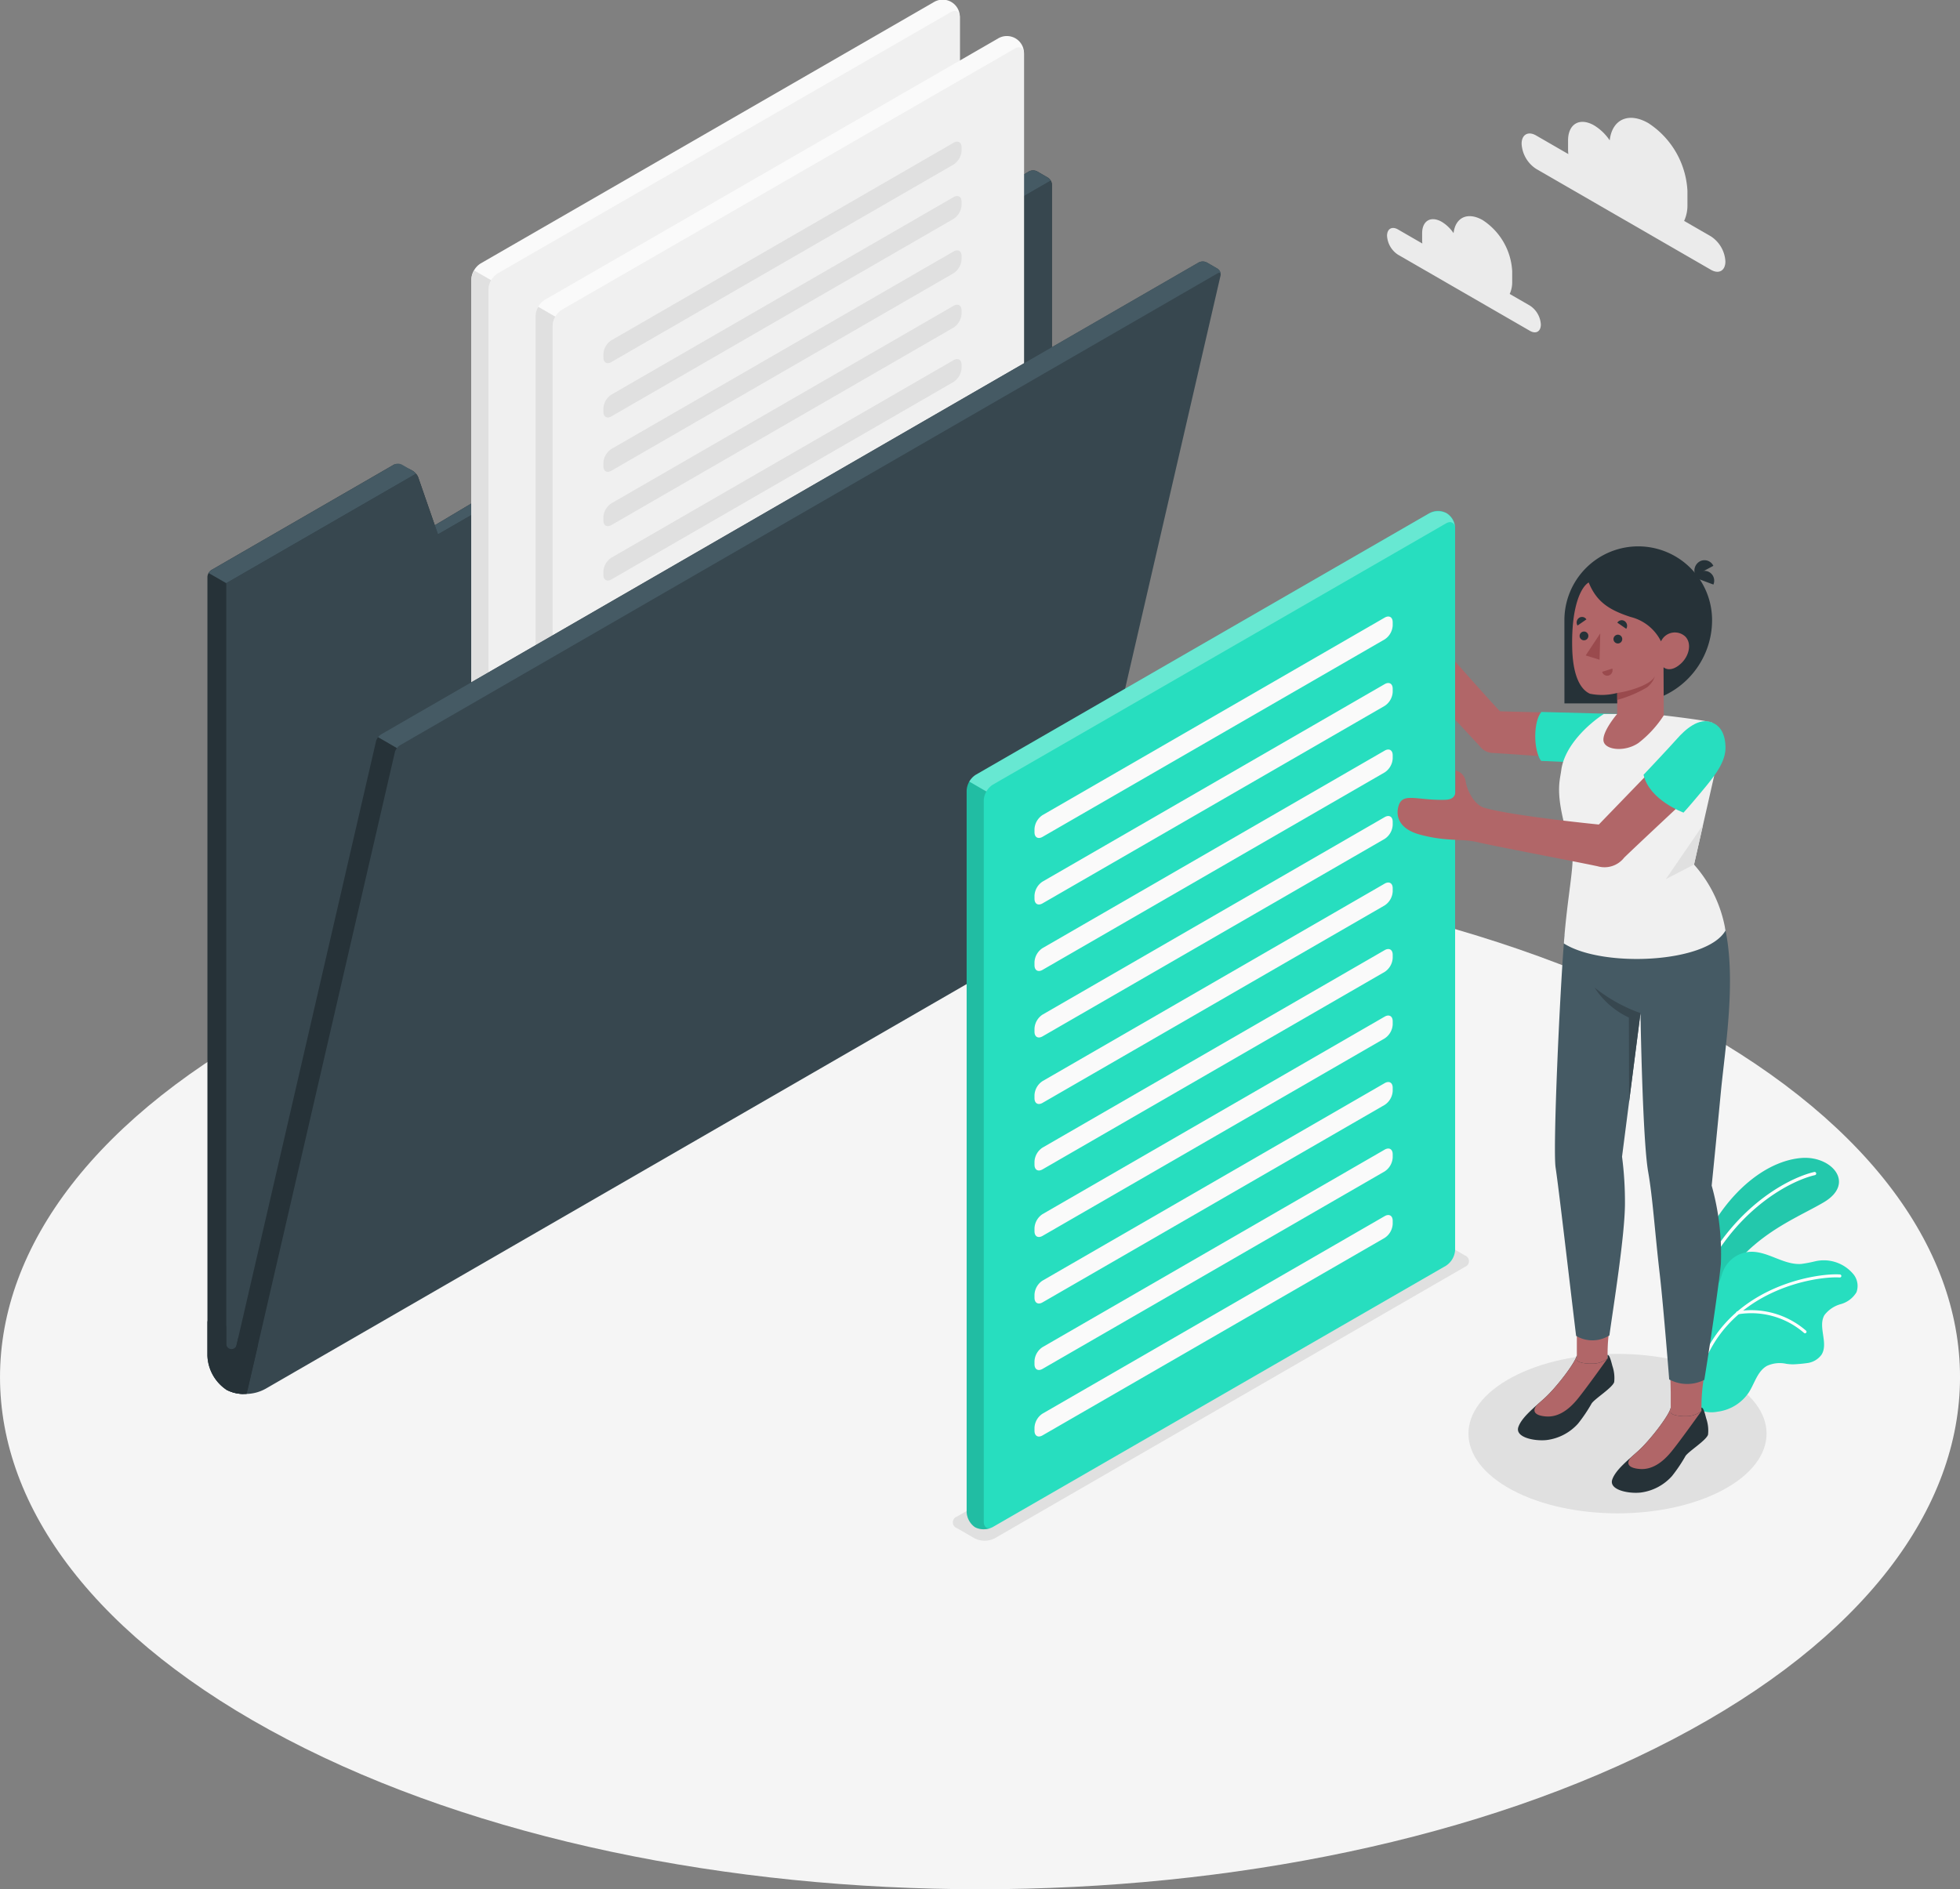 <svg xmlns="http://www.w3.org/2000/svg" width="219.901" height="212.012" viewBox="0 0 219.901 212.012">
  <rect x="0" y="0" width="219.901" height="212.012" fill="#808080" stroke="none"/>
  <g id="Grupo_57831" data-name="Grupo 57831" transform="translate(-39.693 -57.585)">
    <g id="Floor" transform="translate(39.693 154.662)">
      <path id="Floor-2" data-name="Floor" d="M71.9,342.1c42.938,22.442,112.555,22.442,155.493,0s42.939-58.829,0-81.271-112.555-22.442-155.494,0S28.958,319.657,71.9,342.1Z" transform="translate(-39.693 -243.997)" fill="#f5f5f5"/>
    </g>
    <g id="Shadows" transform="translate(146.593 197.052)">
      <path id="Shadow" d="M245.433,357.419l1.976,1.141a2.493,2.493,0,0,0,2.255,0l52.745-30.452a.687.687,0,0,0,0-1.3l-1.976-1.141a2.493,2.493,0,0,0-2.255,0l-52.746,30.452A.687.687,0,0,0,245.433,357.419Z" transform="translate(-244.966 -325.396)" fill="#e0e0e0"/>
      <path id="Shadow-2" data-name="Shadow" d="M384.605,364.612c-6.531,3.494-17.12,3.494-23.651,0s-6.531-9.158,0-12.652,17.12-3.493,23.651,0S391.136,361.119,384.605,364.612Z" transform="translate(-298.204 -336.871)" fill="#e0e0e0"/>
    </g>
    <g id="Plants" transform="translate(228.952 187.517)">
      <g id="Plants-2" data-name="Plants" transform="translate(0)">
        <g id="Grupo_57795" data-name="Grupo 57795">
          <g id="Grupo_57793" data-name="Grupo 57793">
            <path id="Trazado_93400" data-name="Trazado 93400" d="M403.115,323.444a25.2,25.2,0,0,1,3.235-9.4c2.634-4.109,6.252-6.673,9.628-6.94s6.1,2.839,2.49,4.972-10.03,4.31-12.983,12.288Z" transform="translate(-403.115 -307.086)" fill="#27debf"/>
            <path id="Trazado_93401" data-name="Trazado 93401" d="M403.115,323.444a25.2,25.2,0,0,1,3.235-9.4c2.634-4.109,6.252-6.673,9.628-6.94s6.1,2.839,2.49,4.972-10.03,4.31-12.983,12.288Z" transform="translate(-403.115 -307.086)" opacity="0.1"/>
          </g>
          <g id="Grupo_57794" data-name="Grupo 57794" transform="translate(0.842 1.584)">
            <path id="Trazado_93402" data-name="Trazado 93402" d="M404.879,323.527a.168.168,0,0,1-.036-.01.18.18,0,0,1-.1-.235c3.563-8.774,10.345-12.438,13.434-13.149a.18.18,0,0,1,.081.352c-3.026.7-9.674,4.3-13.181,12.934A.18.18,0,0,1,404.879,323.527Z" transform="translate(-404.731 -310.128)" fill="#fff"/>
          </g>
        </g>
        <g id="Grupo_57800" data-name="Grupo 57800" transform="translate(1.016 10.544)">
          <g id="Grupo_57797" data-name="Grupo 57797" transform="translate(0.242)">
            <g id="Grupo_57796" data-name="Grupo 57796">
              <path id="Trazado_93403" data-name="Trazado 93403" d="M423.3,331.876a2.983,2.983,0,0,1-1.759,1.33,3.455,3.455,0,0,0-1.837,1.236c-.762,1.316.489,3.167-.329,4.448a2.356,2.356,0,0,1-1.609.933,15.69,15.69,0,0,1-1.582.141,6.245,6.245,0,0,1-.751-.058,3.419,3.419,0,0,0-2.178.232c-1.046.588-1.368,1.909-2,2.927a4.965,4.965,0,0,1-3.524,2.21,3.452,3.452,0,0,1-1.824-.12.849.849,0,0,1-.1-.062.019.019,0,0,1-.008-.009c-.066-.074-.148-.169-.184-.22a.084.084,0,0,1-.019-.031,7.563,7.563,0,0,1,.129-2.1c0-.045,0-.086,0-.128-.029-.819-.053-1.634-.071-2.452q-.058-2.256-.045-4.517a7.376,7.376,0,0,1,.306-2.969c.458-1.013,1.6-1.035,2.028-2.029.172-.4.264-.821.431-1.222a3.5,3.5,0,0,1,2.982-2.081c1.988-.1,3.773,1.509,5.76,1.362a14.809,14.809,0,0,0,1.523-.29,4.308,4.308,0,0,1,4.379,1.52A2.087,2.087,0,0,1,423.3,331.876Z" transform="translate(-405.532 -327.333)" fill="#27debf"/>
            </g>
          </g>
          <g id="Grupo_57798" data-name="Grupo 57798" transform="translate(0 2.527)">
            <path id="Trazado_93404" data-name="Trazado 93404" d="M405.206,344.027l-.014,0a.169.169,0,0,1-.12-.207c2.747-10.31,13.61-11.8,16.152-11.616a.172.172,0,0,1,.157.182.17.17,0,0,1-.182.157c-2.486-.179-13.111,1.278-15.8,11.365A.17.17,0,0,1,405.206,344.027Z" transform="translate(-405.067 -332.186)" fill="#fff"/>
          </g>
          <g id="Grupo_57799" data-name="Grupo 57799" transform="translate(4.532 6.568)">
            <path id="Trazado_93405" data-name="Trazado 93405" d="M421.445,342.521a.167.167,0,0,1-.09-.047,9.026,9.026,0,0,0-7.392-2.083.17.17,0,1,1-.05-.335,9.377,9.377,0,0,1,7.683,2.179.17.17,0,0,1-.152.286Z" transform="translate(-413.769 -339.945)" fill="#fff"/>
          </g>
        </g>
      </g>
    </g>
    <g id="Folder" transform="translate(62.964 57.585)">
      <g id="Folder-2" data-name="Folder">
        <g id="Grupo_57801" data-name="Grupo 57801" transform="translate(0 19.125)">
          <path id="Trazado_93406" data-name="Trazado 93406" d="M179.127,172.47v5.187L89.258,229.535v.005l-2.765,1.594a4.831,4.831,0,0,1-2.114-3.822v-87.38a.942.942,0,0,1,.13-.443.962.962,0,0,1,.323-.339l20.482-11.827c.25-.141,1.708.469,1.948.615l.156.089a1.546,1.546,0,0,1,.359.318,1.276,1.276,0,0,1,.26.432l1.854,5.354,66.669-39.714a1.028,1.028,0,0,1,.875-.016l1.239.719a.933.933,0,0,1,.318.333.9.9,0,0,1,.13.448v18.248Z" transform="translate(-84.378 -94.311)" fill="#263238"/>
          <path id="Trazado_93407" data-name="Trazado 93407" d="M181.072,178.707,88.438,232.185v-90.5L109.722,129.4a1.276,1.276,0,0,1,.26.432l1.854,5.354.354,1.015L180.937,96.5a.9.9,0,0,1,.13.448Z" transform="translate(-86.324 -95.362)" fill="#37474f"/>
          <path id="Trazado_93408" data-name="Trazado 93408" d="M107.9,158.628,86.612,170.913l-1.984-1.141a.963.963,0,0,1,.323-.338l20.482-11.827a.976.976,0,0,1,.891.005l1.213.7A1.545,1.545,0,0,1,107.9,158.628Z" transform="translate(-84.498 -124.594)" fill="#455a64"/>
          <path id="Trazado_93409" data-name="Trazado 93409" d="M202.469,95.453l-68.747,39.693-.354-1.015,66.669-39.714a1.028,1.028,0,0,1,.875-.016l1.239.719A.933.933,0,0,1,202.469,95.453Z" transform="translate(-107.856 -94.31)" fill="#455a64"/>
        </g>
        <g id="Document" transform="translate(29.615)">
          <g id="Grupo_57802" data-name="Grupo 57802">
            <path id="Trazado_93410" data-name="Trazado 93410" d="M142.2,176.731a2.193,2.193,0,0,1-.96-1.735V88.933a2.262,2.262,0,0,1,1.023-1.772l50.838-29.32a1.922,1.922,0,0,1,2.943,1.7V145.6a2.261,2.261,0,0,1-1.023,1.772l-50.839,29.32A2.193,2.193,0,0,1,142.2,176.731Z" transform="translate(-141.245 -57.585)" fill="#fafafa"/>
          </g>
          <g id="Grupo_57803" data-name="Grupo 57803" transform="translate(1.919 1.224)">
            <path id="Trazado_93411" data-name="Trazado 93411" d="M145.954,177.821l50.839-29.32a2.261,2.261,0,0,0,1.023-1.772V60.667c0-.653-.458-.917-1.023-.591L145.953,89.4a2.261,2.261,0,0,0-1.023,1.772v86.062C144.931,177.883,145.389,178.148,145.954,177.821Z" transform="translate(-144.93 -59.936)" fill="#f0f0f0"/>
          </g>
          <path id="Trazado_93412" data-name="Trazado 93412" d="M156.763,102.558l38.388-22.163c.5-.287.9-.054.9.521v.36a2,2,0,0,1-.9,1.562L156.762,105c-.5.287-.9.054-.9-.521v-.359A2,2,0,0,1,156.763,102.558Z" transform="translate(-148.249 -68.457)" fill="#e0e0e0"/>
          <path id="Trazado_93413" data-name="Trazado 93413" d="M156.763,114.271l38.388-22.163c.5-.288.9-.055.9.521v.359a1.994,1.994,0,0,1-.9,1.562l-38.388,22.163c-.5.288-.9.055-.9-.521v-.359A1.994,1.994,0,0,1,156.763,114.271Z" transform="translate(-148.249 -74.07)" fill="#e0e0e0"/>
          <path id="Trazado_93414" data-name="Trazado 93414" d="M156.763,125.983l38.388-22.163c.5-.287.9-.055.9.521v.359a1.994,1.994,0,0,1-.9,1.562l-38.388,22.164c-.5.287-.9.054-.9-.521v-.36A2,2,0,0,1,156.763,125.983Z" transform="translate(-148.249 -79.683)" fill="#e0e0e0"/>
          <path id="Trazado_93415" data-name="Trazado 93415" d="M156.763,137.7l38.388-22.163c.5-.288.9-.055.9.521v.359a1.994,1.994,0,0,1-.9,1.562l-38.388,22.163c-.5.288-.9.055-.9-.521v-.359A1.994,1.994,0,0,1,156.763,137.7Z" transform="translate(-148.249 -85.296)" fill="#e0e0e0"/>
          <path id="Trazado_93416" data-name="Trazado 93416" d="M156.763,149.408l38.388-22.163c.5-.287.9-.055.9.521v.359a1.994,1.994,0,0,1-.9,1.562l-38.388,22.164c-.5.287-.9.054-.9-.521v-.36A2,2,0,0,1,156.763,149.408Z" transform="translate(-148.249 -90.909)" fill="#e0e0e0"/>
          <path id="Trazado_93417" data-name="Trazado 93417" d="M156.763,161.206l38.388-22.163c.5-.287.9-.055.9.521v.359a1.994,1.994,0,0,1-.9,1.562l-38.388,22.164c-.5.287-.9.054-.9-.521v-.36A2,2,0,0,1,156.763,161.206Z" transform="translate(-148.249 -96.563)" fill="#e0e0e0"/>
          <path id="Trazado_93418" data-name="Trazado 93418" d="M156.763,172.919l38.388-22.163c.5-.288.9-.055.9.521v.359a1.994,1.994,0,0,1-.9,1.562l-38.388,22.163c-.5.288-.9.055-.9-.521v-.359A1.994,1.994,0,0,1,156.763,172.919Z" transform="translate(-148.249 -102.176)" fill="#e0e0e0"/>
          <path id="Trazado_93419" data-name="Trazado 93419" d="M156.763,184.631l38.388-22.163c.5-.287.9-.055.9.521v.359a1.994,1.994,0,0,1-.9,1.562l-38.388,22.164c-.5.287-.9.054-.9-.521v-.36A2,2,0,0,1,156.763,184.631Z" transform="translate(-148.249 -107.789)" fill="#e0e0e0"/>
          <path id="Trazado_93420" data-name="Trazado 93420" d="M156.763,196.344l38.388-22.164c.5-.287.9-.054.9.521v.36a2,2,0,0,1-.9,1.562l-38.388,22.163c-.5.288-.9.055-.9-.521v-.359A1.994,1.994,0,0,1,156.763,196.344Z" transform="translate(-148.249 -113.402)" fill="#e0e0e0"/>
          <path id="Trazado_93421" data-name="Trazado 93421" d="M156.763,208.056l38.388-22.163c.5-.287.9-.055.9.521v.359a1.994,1.994,0,0,1-.9,1.562L156.762,210.5c-.5.287-.9.054-.9-.521v-.36A2,2,0,0,1,156.763,208.056Z" transform="translate(-148.249 -119.015)" fill="#e0e0e0"/>
          <path id="Trazado_93422" data-name="Trazado 93422" d="M156.763,219.82l38.388-22.163c.5-.287.9-.055.9.521v.359a1.994,1.994,0,0,1-.9,1.562l-38.388,22.164c-.5.287-.9.054-.9-.521v-.36A2,2,0,0,1,156.763,219.82Z" transform="translate(-148.249 -124.653)" fill="#e0e0e0"/>
          <path id="Trazado_93423" data-name="Trazado 93423" d="M156.763,231.533l38.388-22.164c.5-.287.9-.054.9.521v.36a2,2,0,0,1-.9,1.562l-38.388,22.163c-.5.287-.9.055-.9-.521v-.359A1.994,1.994,0,0,1,156.763,231.533Z" transform="translate(-148.249 -130.266)" fill="#e0e0e0"/>
          <path id="Trazado_93424" data-name="Trazado 93424" d="M156.763,243.245l38.388-22.163c.5-.288.9-.055.9.521v.359a1.994,1.994,0,0,1-.9,1.562l-38.388,22.163c-.5.288-.9.055-.9-.521v-.359A2,2,0,0,1,156.763,243.245Z" transform="translate(-148.249 -135.879)" fill="#e0e0e0"/>
          <g id="Grupo_57804" data-name="Grupo 57804" transform="translate(0.003 30.341)">
            <path id="Trazado_93425" data-name="Trazado 93425" d="M144.057,204.682a1.912,1.912,0,0,1-2.807-1.765V116.856a2.125,2.125,0,0,1,.3-1.01l1.922,1.109a2.052,2.052,0,0,0-.3,1v86.066C143.166,204.625,143.557,204.9,144.057,204.682Z" transform="translate(-141.25 -115.846)" fill="#e0e0e0"/>
          </g>
        </g>
        <g id="Document-2" data-name="Document" transform="translate(36.811 4.083)">
          <g id="Grupo_57805" data-name="Grupo 57805">
            <path id="Trazado_93426" data-name="Trazado 93426" d="M156.024,184.572a2.194,2.194,0,0,1-.96-1.736V96.774A2.263,2.263,0,0,1,156.087,95l50.838-29.32a1.923,1.923,0,0,1,2.943,1.7v86.062a2.261,2.261,0,0,1-1.023,1.772l-50.839,29.321A2.2,2.2,0,0,1,156.024,184.572Z" transform="translate(-155.064 -65.425)" fill="#fafafa"/>
          </g>
          <g id="Grupo_57806" data-name="Grupo 57806" transform="translate(1.919 1.225)">
            <path id="Trazado_93427" data-name="Trazado 93427" d="M159.773,185.662l50.839-29.321a2.261,2.261,0,0,0,1.023-1.772V68.507c0-.653-.458-.917-1.023-.591l-50.839,29.32a2.261,2.261,0,0,0-1.023,1.772v86.062C158.75,185.723,159.208,185.988,159.773,185.662Z" transform="translate(-158.749 -67.776)" fill="#f0f0f0"/>
          </g>
          <path id="Trazado_93428" data-name="Trazado 93428" d="M170.582,110.4,208.97,88.235c.5-.287.9-.054.9.521v.36a2,2,0,0,1-.9,1.562l-38.388,22.163c-.5.287-.9.055-.9-.521v-.359A1.993,1.993,0,0,1,170.582,110.4Z" transform="translate(-162.068 -76.297)" fill="#e0e0e0"/>
          <path id="Trazado_93429" data-name="Trazado 93429" d="M170.582,122.111,208.97,99.948c.5-.287.9-.055.9.521v.359a1.994,1.994,0,0,1-.9,1.562l-38.388,22.163c-.5.288-.9.055-.9-.521v-.359A1.994,1.994,0,0,1,170.582,122.111Z" transform="translate(-162.068 -81.91)" fill="#e0e0e0"/>
          <path id="Trazado_93430" data-name="Trazado 93430" d="M170.582,133.824,208.97,111.66c.5-.287.9-.054.9.521v.36a2,2,0,0,1-.9,1.562l-38.388,22.163c-.5.287-.9.055-.9-.521v-.359A1.993,1.993,0,0,1,170.582,133.824Z" transform="translate(-162.068 -87.523)" fill="#e0e0e0"/>
          <path id="Trazado_93431" data-name="Trazado 93431" d="M170.582,145.536l38.387-22.163c.5-.287.9-.055.9.521v.359a1.994,1.994,0,0,1-.9,1.562l-38.388,22.163c-.5.288-.9.055-.9-.521V147.1A1.993,1.993,0,0,1,170.582,145.536Z" transform="translate(-162.068 -93.136)" fill="#e0e0e0"/>
          <path id="Trazado_93432" data-name="Trazado 93432" d="M170.582,157.248l38.387-22.163c.5-.287.9-.054.9.521v.36a2,2,0,0,1-.9,1.562l-38.388,22.163c-.5.287-.9.054-.9-.521v-.36A2,2,0,0,1,170.582,157.248Z" transform="translate(-162.068 -98.749)" fill="#e0e0e0"/>
          <path id="Trazado_93433" data-name="Trazado 93433" d="M170.582,169.047l38.387-22.164c.5-.287.9-.054.9.521v.36a2,2,0,0,1-.9,1.562l-38.388,22.163c-.5.287-.9.055-.9-.521v-.359A1.993,1.993,0,0,1,170.582,169.047Z" transform="translate(-162.068 -104.403)" fill="#e0e0e0"/>
          <path id="Trazado_93434" data-name="Trazado 93434" d="M170.582,180.759,208.97,158.6c.5-.287.9-.055.9.521v.359a1.994,1.994,0,0,1-.9,1.562L170.581,183.2c-.5.288-.9.055-.9-.521v-.359A1.993,1.993,0,0,1,170.582,180.759Z" transform="translate(-162.068 -110.016)" fill="#e0e0e0"/>
          <path id="Trazado_93435" data-name="Trazado 93435" d="M170.582,192.471l38.387-22.163c.5-.287.9-.054.9.521v.36a2,2,0,0,1-.9,1.562l-38.388,22.163c-.5.287-.9.054-.9-.521v-.36A2,2,0,0,1,170.582,192.471Z" transform="translate(-162.068 -115.629)" fill="#e0e0e0"/>
          <path id="Trazado_93436" data-name="Trazado 93436" d="M170.582,204.184,208.97,182.02c.5-.288.9-.055.9.521v.359a1.994,1.994,0,0,1-.9,1.562l-38.388,22.163c-.5.288-.9.055-.9-.521v-.359A1.993,1.993,0,0,1,170.582,204.184Z" transform="translate(-162.068 -121.242)" fill="#e0e0e0"/>
          <path id="Trazado_93437" data-name="Trazado 93437" d="M170.582,215.9l38.387-22.163c.5-.287.9-.054.9.521v.36a2,2,0,0,1-.9,1.562l-38.388,22.163c-.5.287-.9.054-.9-.521v-.36A2,2,0,0,1,170.582,215.9Z" transform="translate(-162.068 -126.855)" fill="#e0e0e0"/>
          <path id="Trazado_93438" data-name="Trazado 93438" d="M170.582,227.66,208.97,205.5c.5-.287.9-.054.9.521v.36a2,2,0,0,1-.9,1.562L170.581,230.1c-.5.287-.9.054-.9-.521v-.36A2,2,0,0,1,170.582,227.66Z" transform="translate(-162.068 -132.493)" fill="#e0e0e0"/>
          <path id="Trazado_93439" data-name="Trazado 93439" d="M170.582,239.373l38.387-22.163c.5-.288.9-.055.9.521v.359a1.994,1.994,0,0,1-.9,1.562l-38.388,22.163c-.5.288-.9.055-.9-.521v-.359A1.993,1.993,0,0,1,170.582,239.373Z" transform="translate(-162.068 -138.106)" fill="#e0e0e0"/>
          <path id="Trazado_93440" data-name="Trazado 93440" d="M170.582,251.085l38.387-22.163c.5-.287.9-.054.9.521v.36a2,2,0,0,1-.9,1.562l-38.388,22.163c-.5.287-.9.054-.9-.521v-.36A2,2,0,0,1,170.582,251.085Z" transform="translate(-162.068 -143.719)" fill="#e0e0e0"/>
          <g id="Grupo_57807" data-name="Grupo 57807" transform="translate(0.003 30.341)">
            <path id="Trazado_93441" data-name="Trazado 93441" d="M157.875,212.522a1.912,1.912,0,0,1-2.806-1.765V124.7a2.127,2.127,0,0,1,.3-1.01l1.922,1.109a2.055,2.055,0,0,0-.3,1.005v86.066C156.985,212.465,157.375,212.736,157.875,212.522Z" transform="translate(-155.069 -123.686)" fill="#e0e0e0"/>
          </g>
        </g>
        <g id="Grupo_57808" data-name="Grupo 57808" transform="translate(0 29.345)">
          <path id="Trazado_93442" data-name="Trazado 93442" d="M199.992,115.512l-14.852,64.315-1.37,5.916a6.838,6.838,0,0,1-2.838,3.838L92.807,240.46a4.621,4.621,0,0,1-2.083.557,4.281,4.281,0,0,1-2.286-.479l.453-1.963c.016-.062.031-.125.047-.193l.495-2.151,2.156-9.332,13.655-59.128a.94.94,0,0,1,.083-.219c.036-.068.078-.135.12-.2.005-.01.016-.021.021-.031a1.326,1.326,0,0,1,.344-.323l75.256-43.448,16.472-9.509a.993.993,0,0,1,.906,0l1.213.7A.763.763,0,0,1,199.992,115.512Z" transform="translate(-86.324 -113.934)" fill="#37474f"/>
          <path id="Trazado_93443" data-name="Trazado 93443" d="M215.678,115.382c-.01-.182-.146-.24-.349-.12L123.6,168.224a1.174,1.174,0,0,0-.344.323l-2.114-1.224a1.326,1.326,0,0,1,.344-.323l91.728-52.957a.993.993,0,0,1,.906,0l1.213.7A.776.776,0,0,1,215.678,115.382Z" transform="translate(-101.995 -113.934)" fill="#455a64"/>
          <path id="Trazado_93444" data-name="Trazado 93444" d="M107.581,217.678a1.681,1.681,0,0,0-.156.255,1.185,1.185,0,0,0-.068.188L94.3,274.666H94.3l-2.75,11.915L91.2,288.07v.005l-.479,2.073a4.282,4.282,0,0,1-2.286-.479l.453-1.963c.016-.062.031-.125.047-.193l.495-2.151,2.156-9.332L105.243,216.9a.94.94,0,0,1,.083-.219c.036-.068.078-.135.12-.2.005-.01.016-.021.021-.031Z" transform="translate(-86.324 -163.065)" fill="#263238"/>
          <path id="Trazado_93445" data-name="Trazado 93445" d="M89.723,344.113a.587.587,0,0,1,.278.639l-.744,3.223v.005l-.373,1.615a.592.592,0,0,1-.605.456,3.993,3.993,0,0,1-1.787-.478,4.831,4.831,0,0,1-2.114-3.822v-3.708a.586.586,0,0,1,.88-.508l.942.544a.589.589,0,0,1,.293.509v1.843a.586.586,0,0,0,1.157.132l.158-.682a.586.586,0,0,1,.864-.375Z" transform="translate(-84.378 -222.969)" fill="#263238"/>
        </g>
      </g>
    </g>
    <g id="Character" transform="translate(148.145 114.957)">
      <g id="Character-2" data-name="Character">
        <path id="Trazado_93446" data-name="Trazado 93446" d="M360.548,204.072l-6.085-.169c-.409-.35-6.8-7.563-6.8-7.563s-2.3,3.629-2.338,3.86,6.266,6.973,6.889,7.653a1.874,1.874,0,0,0,1.487.727c1.649.1,7.823.533,7.823.533Z" transform="translate(-294.614 -181.453)" fill="#b16668"/>
        <g id="Document-3" data-name="Document">
          <g id="Grupo_57809" data-name="Grupo 57809">
            <path id="Trazado_93447" data-name="Trazado 93447" d="M248.907,281.778a2.195,2.195,0,0,1-.96-1.736V199.1a2.261,2.261,0,0,1,1.023-1.772l50.838-29.321a1.922,1.922,0,0,1,2.943,1.7v80.941a2.261,2.261,0,0,1-1.023,1.772l-50.838,29.32A2.194,2.194,0,0,1,248.907,281.778Z" transform="translate(-247.947 -167.753)" fill="#27debf"/>
            <path id="Trazado_93448" data-name="Trazado 93448" d="M250.609,309.776a.464.464,0,0,0,.1-.031.182.182,0,0,1-.073.031,1.581,1.581,0,0,1-.187.062c-.031.01-.068.016-.1.026a1.83,1.83,0,0,1-.234.036,2.363,2.363,0,0,1-.271.016,1.912,1.912,0,0,1-.932-.219,1.733,1.733,0,0,1-.536-.516,2.195,2.195,0,0,1-.422-1.219V227.02a1.727,1.727,0,0,1,.078-.505,2.136,2.136,0,0,1,.094-.255,2.235,2.235,0,0,1,.125-.25l1.916,1.109h.005l-.047.078a2.072,2.072,0,0,0-.255.927v80.948a1.1,1.1,0,0,0,.042.307.636.636,0,0,0,.2.312.591.591,0,0,0,.208.1.849.849,0,0,0,.12.01.438.438,0,0,0,.141-.021A.034.034,0,0,0,250.609,309.776Z" transform="translate(-247.95 -195.672)" opacity="0.15"/>
            <path id="Trazado_93449" data-name="Trazado 93449" d="M303.011,169.517c-.083-.51-.5-.693-1.005-.4l-50.843,29.319a2.183,2.183,0,0,0-.724.766l-1.916-1.109a2.039,2.039,0,0,1,.724-.76l50.837-29.324a2.22,2.22,0,0,1,1.984-.036A2.181,2.181,0,0,1,303.011,169.517Z" transform="translate(-248.223 -167.754)" fill="#fff" opacity="0.3"/>
          </g>
          <g id="Grupo_57811" data-name="Grupo 57811" transform="translate(7.612 11.814)">
            <g id="Grupo_57810" data-name="Grupo 57810">
              <path id="Trazado_93450" data-name="Trazado 93450" d="M263.465,212.727l38.387-22.164c.5-.287.9-.054.9.521v.36a1.993,1.993,0,0,1-.9,1.562l-38.388,22.163c-.5.287-.9.055-.9-.521v-.359A2,2,0,0,1,263.465,212.727Z" transform="translate(-262.563 -190.44)" fill="#fafafa"/>
              <path id="Trazado_93451" data-name="Trazado 93451" d="M263.465,227.057l38.387-22.163c.5-.287.9-.055.9.521v.359a1.993,1.993,0,0,1-.9,1.562L263.464,229.5c-.5.287-.9.054-.9-.521v-.36A2,2,0,0,1,263.465,227.057Z" transform="translate(-262.563 -197.307)" fill="#fafafa"/>
              <path id="Trazado_93452" data-name="Trazado 93452" d="M263.465,241.388l38.387-22.164c.5-.287.9-.054.9.521v.36a1.993,1.993,0,0,1-.9,1.562L263.464,243.83c-.5.287-.9.055-.9-.521v-.359A2,2,0,0,1,263.465,241.388Z" transform="translate(-262.563 -204.175)" fill="#fafafa"/>
              <path id="Trazado_93453" data-name="Trazado 93453" d="M263.465,255.718l38.387-22.163c.5-.287.9-.055.9.521v.359a1.993,1.993,0,0,1-.9,1.562L263.464,258.16c-.5.288-.9.055-.9-.521v-.359A2,2,0,0,1,263.465,255.718Z" transform="translate(-262.563 -211.043)" fill="#fafafa"/>
              <path id="Trazado_93454" data-name="Trazado 93454" d="M263.465,270.049l38.387-22.164c.5-.287.9-.054.9.521v.36a1.993,1.993,0,0,1-.9,1.562l-38.388,22.163c-.5.287-.9.055-.9-.521v-.359A1.994,1.994,0,0,1,263.465,270.049Z" transform="translate(-262.563 -217.91)" fill="#fafafa"/>
              <path id="Trazado_93455" data-name="Trazado 93455" d="M263.465,284.379l38.387-22.163c.5-.288.9-.055.9.521v.359a1.993,1.993,0,0,1-.9,1.562l-38.388,22.163c-.5.288-.9.055-.9-.521v-.359A1.994,1.994,0,0,1,263.465,284.379Z" transform="translate(-262.563 -224.778)" fill="#fafafa"/>
              <path id="Trazado_93456" data-name="Trazado 93456" d="M263.465,298.709l38.387-22.163c.5-.287.9-.054.9.521v.36a1.994,1.994,0,0,1-.9,1.562l-38.388,22.163c-.5.287-.9.055-.9-.521v-.36A2,2,0,0,1,263.465,298.709Z" transform="translate(-262.563 -231.645)" fill="#fafafa"/>
              <path id="Trazado_93457" data-name="Trazado 93457" d="M263.465,313.04l38.387-22.163c.5-.288.9-.055.9.521v.359a1.993,1.993,0,0,1-.9,1.562l-38.388,22.163c-.5.288-.9.055-.9-.521V314.6A1.994,1.994,0,0,1,263.465,313.04Z" transform="translate(-262.563 -238.513)" fill="#fafafa"/>
              <path id="Trazado_93458" data-name="Trazado 93458" d="M263.465,327.371l38.387-22.164c.5-.287.9-.054.9.521v.36a1.994,1.994,0,0,1-.9,1.562l-38.388,22.163c-.5.287-.9.054-.9-.521v-.359A2,2,0,0,1,263.465,327.371Z" transform="translate(-262.563 -245.381)" fill="#fafafa"/>
              <path id="Trazado_93459" data-name="Trazado 93459" d="M263.465,341.7l38.387-22.163c.5-.288.9-.055.9.521v.359a1.993,1.993,0,0,1-.9,1.562l-38.388,22.163c-.5.288-.9.055-.9-.521v-.359A1.994,1.994,0,0,1,263.465,341.7Z" transform="translate(-262.563 -252.248)" fill="#fafafa"/>
            </g>
          </g>
        </g>
        <g id="Grupo_57829" data-name="Grupo 57829" transform="translate(61.854 3.936)">
          <g id="Grupo_57812" data-name="Grupo 57812" transform="translate(5.215)">
            <path id="Trazado_93460" data-name="Trazado 93460" d="M376.735,192.939h7.225A9.344,9.344,0,0,0,393.3,183.6h0a8.285,8.285,0,0,0-8.285-8.284h0a8.284,8.284,0,0,0-8.284,8.284Z" transform="translate(-376.735 -175.311)" fill="#263238"/>
          </g>
          <path id="Trazado_93461" data-name="Trazado 93461" d="M404.856,180.006l2.005-1.076a1.105,1.105,0,0,0-1.518-.5A1.2,1.2,0,0,0,404.856,180.006Z" transform="translate(-384.937 -176.741)" fill="#263238"/>
          <path id="Trazado_93462" data-name="Trazado 93462" d="M404.731,181.329l2.132.8a1.105,1.105,0,0,0-.624-1.472A1.2,1.2,0,0,0,404.731,181.329Z" transform="translate(-384.936 -177.837)" fill="#263238"/>
          <g id="Grupo_57813" data-name="Grupo 57813" transform="translate(1.937 18.59)">
            <path id="Trazado_93463" data-name="Trazado 93463" d="M381.161,216.938,371.1,216.5c-.892-1.223-.867-4.459.029-5.493l11.141.3Z" transform="translate(-370.44 -211.009)" fill="#27debf"/>
          </g>
          <g id="Grupo_57828" data-name="Grupo 57828" transform="translate(0 4.056)">
            <g id="Grupo_57827" data-name="Grupo 57827">
              <g id="Grupo_57814" data-name="Grupo 57814" transform="translate(0 82.914)">
                <path id="Trazado_93464" data-name="Trazado 93464" d="M379.251,342.313a19.779,19.779,0,0,1,.082,2.023V348.3h3.449v-2.326a19.26,19.26,0,0,1,.257-3.138Z" transform="translate(-372.726 -342.313)" fill="#b16668"/>
                <path id="Trazado_93465" data-name="Trazado 93465" d="M373.326,350.09V349.6c-.1.752-2.24,3.572-3.609,4.82-1.088.992-2.572,2.138-2.95,3.244-.392,1.151,1.753,1.606,3.16,1.465a5.675,5.675,0,0,0,3.54-1.852A17.491,17.491,0,0,0,375,355c.417-.565,2.292-1.721,2.517-2.374a4.16,4.16,0,0,0-.2-1.811c-.16-.61-.333-1.281-.541-1.223,0,.074,0,.376,0,.376a2.726,2.726,0,0,1-1.725.583C374.546,350.574,373.322,350.474,373.326,350.09Z" transform="translate(-366.721 -345.802)" fill="#263238"/>
                <path id="Trazado_93466" data-name="Trazado 93466" d="M378.48,349.975a2.725,2.725,0,0,1-1.724.583c-.5.02-1.728-.08-1.724-.465V349.6c-.1.752-2.24,3.572-3.609,4.82-.26.237-.544.484-.829.736-.579.645-.414,1.207.945,1.324s2.555-.7,3.587-1.97S378.48,349.975,378.48,349.975Z" transform="translate(-368.426 -345.805)" fill="#b16668"/>
              </g>
              <g id="Grupo_57815" data-name="Grupo 57815" transform="translate(10.533 88.754)">
                <path id="Trazado_93467" data-name="Trazado 93467" d="M399.478,353.527c.067.834.07,1.706.082,2.078v3.965h3.449v-2.326a19.257,19.257,0,0,1,.257-3.138Z" transform="translate(-392.952 -353.527)" fill="#b16668"/>
                <path id="Trazado_93468" data-name="Trazado 93468" d="M393.553,361.409v-.493c-.1.752-2.24,3.572-3.608,4.82-1.088.993-2.572,2.139-2.95,3.245-.393,1.15,1.753,1.606,3.16,1.465a5.675,5.675,0,0,0,3.54-1.852,17.49,17.49,0,0,0,1.528-2.27c.417-.565,2.292-1.721,2.517-2.375a4.158,4.158,0,0,0-.2-1.81c-.16-.61-.333-1.281-.542-1.223,0,.074,0,.376,0,.376a2.725,2.725,0,0,1-1.724.583C394.773,361.894,393.548,361.794,393.553,361.409Z" transform="translate(-386.947 -357.066)" fill="#263238"/>
                <path id="Trazado_93469" data-name="Trazado 93469" d="M398.707,361.295a2.725,2.725,0,0,1-1.724.583c-.5.02-1.729-.081-1.724-.466v-.493c-.1.752-2.24,3.572-3.609,4.82-.26.238-.544.484-.829.737-.579.645-.415,1.207.945,1.324s2.555-.7,3.587-1.97S398.707,361.295,398.707,361.295Z" transform="translate(-388.653 -357.069)" fill="#b16668"/>
              </g>
              <g id="Grupo_57816" data-name="Grupo 57816" transform="translate(4.147 38.599)">
                <path id="Trazado_93470" data-name="Trazado 93470" d="M377.063,303.168c-.738-6.079-1.949-16.587-2.3-18.883-.329-2.128.5-20.329,1-26.105l17.963-.962c1.368,5.854.036,13.748-.432,18.679-.456,4.8-1.02,10.407-1.02,10.407a28.51,28.51,0,0,1,1.032,8.782c-.236,2.45-1.337,9.854-1.861,13.018a4.235,4.235,0,0,1-3.941-.052c.06.672-.64-8.2-1.054-11.779-.575-4.974-.792-8.6-1.3-11.5-.642-3.623-.864-17.821-.864-17.821l-2.07,16.105a39.222,39.222,0,0,1,.327,5.233c0,3.595-1.327,11.772-1.745,14.826A3.578,3.578,0,0,1,377.063,303.168Z" transform="translate(-374.685 -257.218)" fill="#455a64"/>
              </g>
              <path id="Trazado_93471" data-name="Trazado 93471" d="M388.375,273.262a17.828,17.828,0,0,1-5.152-2.868,9.2,9.2,0,0,0,3.85,3.366l.027,9.43,1.275-9.927" transform="translate(-374.629 -224.934)" fill="#37474f"/>
              <g id="Grupo_57817" data-name="Grupo 57817" transform="translate(4.613 14.761)">
                <path id="Trazado_93472" data-name="Trazado 93472" d="M387.326,211.6s4.879.561,5.463.823a3.992,3.992,0,0,0,.191,5.953l-2.261,9.965a14.778,14.778,0,0,1,3.533,7.4c-2.09,3.683-13.835,4.2-18.139,1.45.374-5.141,1.21-8.822.932-10.366-2.051-6.313-1.412-7.637-1.22-9.078.376-2.816,3.171-5.272,4.769-6.3h1.49Z" transform="translate(-375.578 -211.443)" fill="#f0f0f0"/>
              </g>
              <g id="Grupo_57818" data-name="Grupo 57818" transform="translate(6.079)">
                <path id="Trazado_93473" data-name="Trazado 93473" d="M380.251,183.1c-.875.517-1.957,2.718-1.85,7.332.091,3.91,1.358,4.876,1.995,5.155a6.731,6.731,0,0,0,3.057-.09v2.347s-1.649,1.915-1.546,2.991,2.382,1.331,3.925.279a12.456,12.456,0,0,0,2.843-3.1l-.027-5.4s.7.682,1.893-.359c.983-.86,1.314-2.309.548-3.087a1.713,1.713,0,0,0-2.725.543,5.2,5.2,0,0,0-3.412-2.74C382.47,186.163,381.12,185.228,380.251,183.1Z" transform="translate(-378.394 -183.099)" fill="#b16668"/>
              </g>
              <g id="Grupo_57819" data-name="Grupo 57819" transform="translate(10.717 5.862)">
                <path id="Trazado_93474" data-name="Trazado 93474" d="M387.3,194.843a.492.492,0,1,0,.517-.487A.5.5,0,0,0,387.3,194.843Z" transform="translate(-387.3 -194.356)" fill="#263238"/>
              </g>
              <g id="Grupo_57820" data-name="Grupo 57820" transform="translate(9.444 9.664)">
                <path id="Trazado_93475" data-name="Trazado 93475" d="M386,201.657l-1.142.364a.589.589,0,0,0,.743.41A.628.628,0,0,0,386,201.657Z" transform="translate(-384.856 -201.657)" fill="#9a4a4d"/>
              </g>
              <g id="Grupo_57821" data-name="Grupo 57821" transform="translate(6.587 3.875)">
                <path id="Trazado_93476" data-name="Trazado 93476" d="M379.468,191.5l.995-.689a.581.581,0,0,0-.826-.17A.636.636,0,0,0,379.468,191.5Z" transform="translate(-379.369 -190.541)" fill="#263238"/>
              </g>
              <g id="Grupo_57822" data-name="Grupo 57822" transform="translate(11.154 4.24)">
                <path id="Trazado_93477" data-name="Trazado 93477" d="M389.133,192.2l-1-.689a.581.581,0,0,1,.826-.169A.636.636,0,0,1,389.133,192.2Z" transform="translate(-388.138 -191.24)" fill="#263238"/>
              </g>
              <g id="Grupo_57823" data-name="Grupo 57823" transform="translate(6.914 5.507)">
                <path id="Trazado_93478" data-name="Trazado 93478" d="M380,194.16a.492.492,0,1,0,.517-.487A.5.5,0,0,0,380,194.16Z" transform="translate(-379.998 -193.673)" fill="#263238"/>
              </g>
              <g id="Grupo_57824" data-name="Grupo 57824" transform="translate(7.599 5.712)">
                <path id="Trazado_93479" data-name="Trazado 93479" d="M382.948,194.068l-.078,2.96-1.558-.482Z" transform="translate(-381.312 -194.068)" fill="#9a4a4d"/>
              </g>
              <g id="Grupo_57825" data-name="Grupo 57825" transform="translate(11.138 10.466)">
                <path id="Trazado_93480" data-name="Trazado 93480" d="M388.109,205.127c1.257-.165,3.844-.908,4.248-1.931a2.652,2.652,0,0,1-.907,1.306,13.638,13.638,0,0,1-3.341,1.408Z" transform="translate(-388.109 -203.196)" fill="#9a4a4d"/>
              </g>
              <g id="Grupo_57826" data-name="Grupo 57826" transform="translate(16.602 27.206)">
                <path id="Trazado_93481" data-name="Trazado 93481" d="M402.762,235.341l-4.162,6.076,3.152-1.626Z" transform="translate(-398.6 -235.341)" fill="#e0e0e0"/>
              </g>
            </g>
          </g>
        </g>
        <g id="Grupo_57830" data-name="Grupo 57830" transform="translate(48.349 23.56)">
          <path id="Trazado_93482" data-name="Trazado 93482" d="M373.13,214.533l-9.763,10.1s-9.588-.946-12.844-1.877c-1.025-.294-1.856-1.7-2.082-2.881a1.485,1.485,0,0,0-1.14-1.307v2.364c-.083.6-.375.909-1.232.928-3.292.072-4.817-.928-5.218.86-.256,1.14.24,2.44,2.415,3.036,3.05.836,4.734.418,6.592.879,1.433.355,11.422,2.255,13.386,2.685a2.782,2.782,0,0,0,2.958-.961c1.128-1.117,9.606-9.026,9.606-9.026,2.589-2.587,1.832-5.276.384-6.072C375.285,212.761,374.279,213.344,373.13,214.533Z" transform="translate(-340.789 -213.036)" fill="#b16668"/>
          <path id="Trazado_93483" data-name="Trazado 93483" d="M401.512,213.164c.633.256,1.4.925,1.463,2.667s-1.223,3.321-2.738,5.133-1.972,2.291-1.972,2.291-3.837-1.393-4.485-4.245c0,0,2.888-3.058,3.755-4.039S399.993,212.489,401.512,213.164Z" transform="translate(-366.184 -212.995)" fill="#27debf"/>
        </g>
      </g>
    </g>
    <g id="Clouds" transform="translate(195.315 70.809)">
      <path id="Trazado_93484" data-name="Trazado 93484" d="M369.133,84.955l3.62,2.09a4.3,4.3,0,0,1-.031-.48V85.518c0-1.866,1.311-2.623,2.927-1.69a5.66,5.66,0,0,1,1.745,1.677c.265-2.347,2.106-3.221,4.342-1.93a9.679,9.679,0,0,1,4.379,7.583v1.569a4.132,4.132,0,0,1-.371,1.818l3.007,1.736a3.589,3.589,0,0,1,1.623,2.812c0,1.035-.727,1.455-1.623.937L369.133,88.7a3.589,3.589,0,0,1-1.623-2.812C367.51,84.858,368.237,84.438,369.133,84.955Z" transform="translate(-352.416 -82.978)" fill="#ebebeb"/>
      <path id="Trazado_93485" data-name="Trazado 93485" d="M339.75,105.657l2.732,1.577a3.291,3.291,0,0,1-.023-.361v-.792c0-1.409.989-1.979,2.209-1.275a4.268,4.268,0,0,1,1.317,1.266c.2-1.771,1.589-2.431,3.277-1.457a7.3,7.3,0,0,1,3.3,5.723v1.184a3.113,3.113,0,0,1-.28,1.372l2.27,1.31a2.708,2.708,0,0,1,1.225,2.122c0,.782-.548,1.1-1.225.708l-14.805-8.548a2.707,2.707,0,0,1-1.225-2.122C338.525,105.583,339.073,105.266,339.75,105.657Z" transform="translate(-338.525 -93.131)" fill="#ebebeb"/>
    </g>
  </g>
</svg>

